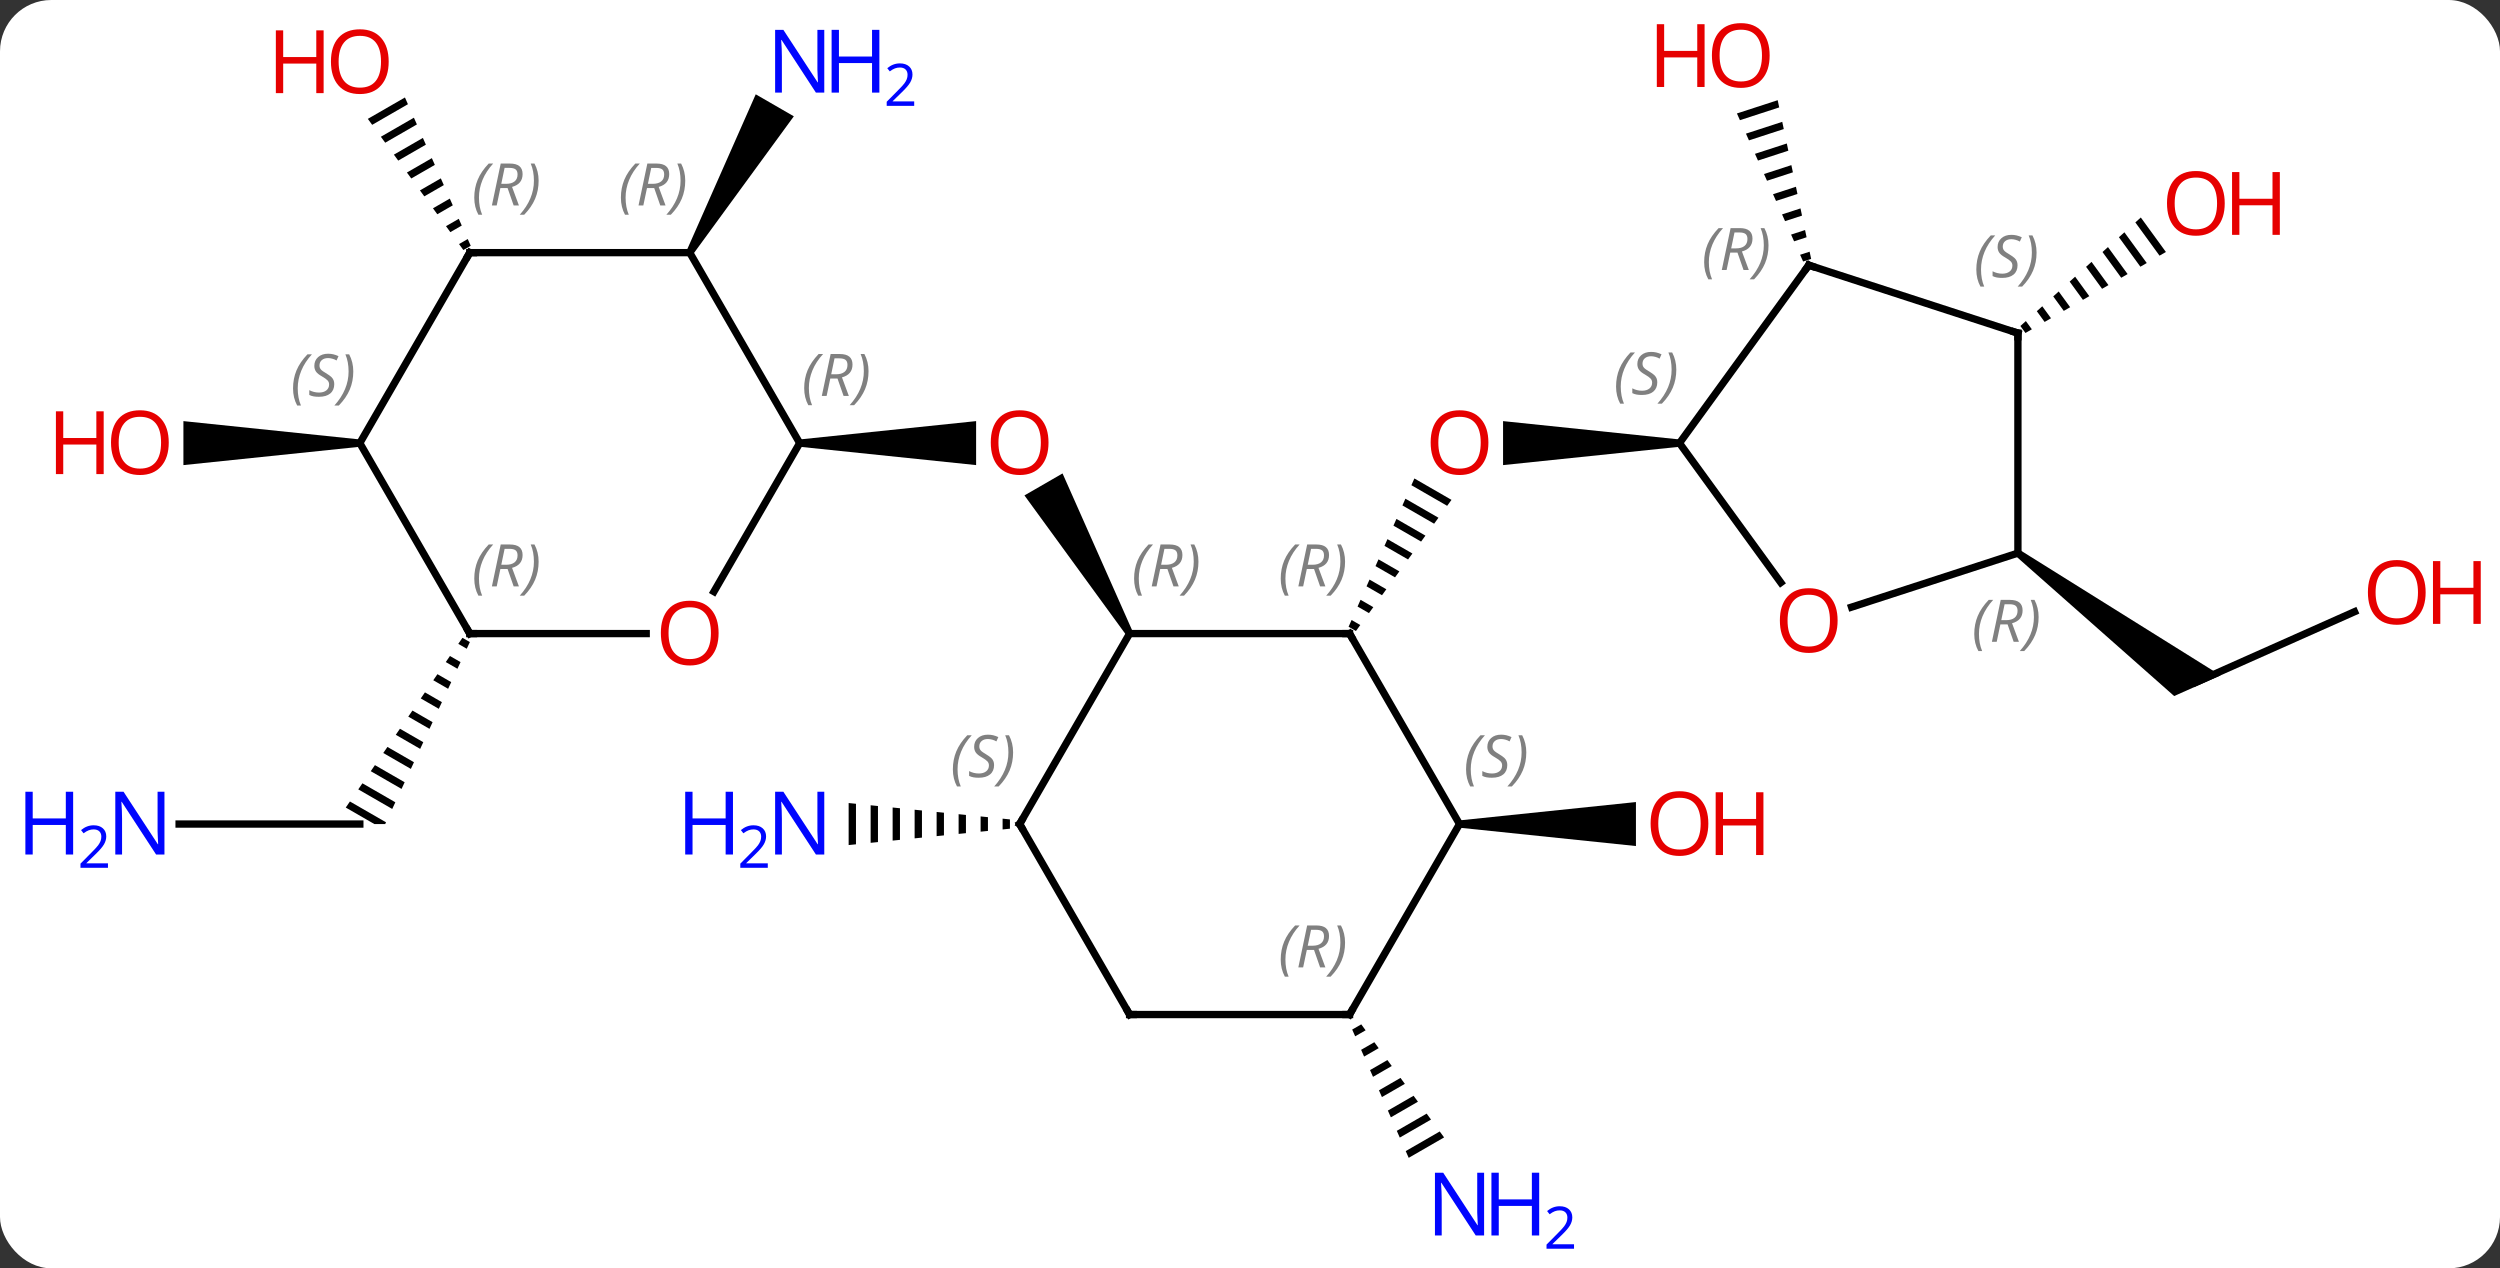 <svg width="341" viewBox="0 0 341 173" style="fill-opacity:1; color-rendering:auto; color-interpolation:auto; text-rendering:auto; stroke:black; stroke-linecap:square; stroke-miterlimit:10; shape-rendering:auto; stroke-opacity:1; fill:black; stroke-dasharray:none; font-weight:normal; stroke-width:1; font-family:'Open Sans'; font-style:normal; stroke-linejoin:miter; font-size:12; stroke-dashoffset:0; image-rendering:auto;" height="173" class="cas-substance-image" xmlns:xlink="http://www.w3.org/1999/xlink" xmlns="http://www.w3.org/2000/svg"><rect x="0" y="0" width="341" height="173" fill="#333333" stroke="none"/><svg class="cas-substance-single-component"><rect y="0" x="0" width="341" stroke="none" ry="7" rx="7" height="173" fill="white" class="cas-substance-group"/><svg y="0" x="0" width="341" viewBox="0 0 341 173" style="fill:black;" height="173" class="cas-substance-single-component-image"><svg><g><g transform="translate(173,86)" style="text-rendering:geometricPrecision; color-rendering:optimizeQuality; color-interpolation:linearRGB; stroke-linecap:butt; image-rendering:optimizeQuality;"><path style="stroke:none;" d="M19.921 -20.738 L19.513 -19.818 L19.513 -19.818 L24.391 -17.005 L24.391 -17.005 L24.984 -17.818 L19.921 -20.738 ZM18.697 -17.979 L18.289 -17.06 L18.289 -17.06 L22.614 -14.566 L22.614 -14.566 L23.206 -15.379 L23.206 -15.379 L18.697 -17.979 ZM17.474 -15.221 L17.066 -14.301 L20.837 -12.127 L20.837 -12.127 L21.429 -12.94 L21.429 -12.94 L17.474 -15.221 ZM16.25 -12.462 L15.842 -11.543 L19.059 -9.688 L19.652 -10.501 L16.25 -12.462 ZM15.026 -9.704 L14.618 -8.784 L14.618 -8.784 L17.282 -7.248 L17.282 -7.248 L17.874 -8.062 L17.874 -8.062 L15.026 -9.704 ZM13.803 -6.946 L13.395 -6.026 L15.505 -4.809 L16.097 -5.622 L13.803 -6.946 ZM12.579 -4.187 L12.171 -3.268 L12.171 -3.268 L13.727 -2.37 L13.727 -2.37 L14.32 -3.183 L12.579 -4.187 ZM11.355 -1.429 L10.947 -0.509 L10.947 -0.509 L11.95 0.069 L11.95 0.069 L12.542 -0.744 L11.355 -1.429 Z"/><path style="stroke:none;" d="M56.079 -26.06 L56.079 -25.06 L32.017 -22.56 L32.017 -28.56 Z"/><path style="stroke:none;" d="M-18.488 0.17 L-19.354 0.67 L-33.265 -18.424 L-28.069 -21.424 Z"/><path style="stroke:none;" d="M-63.921 -25.06 L-63.921 -26.06 L-39.858 -28.56 L-39.858 -22.56 Z"/><path style="stroke:none;" d="M26.079 26.9 L26.079 25.9 L50.142 23.4 L50.142 29.4 Z"/><path style="stroke:none;" d="M-36.245 25.664 L-36.245 27.136 L-35.245 27.034 L-35.245 27.034 L-35.245 25.766 L-35.245 25.766 L-36.245 25.664 ZM-39.245 25.36 L-39.245 27.44 L-39.245 27.44 L-38.245 27.339 L-38.245 27.339 L-38.245 25.461 L-38.245 25.461 L-39.245 25.36 ZM-42.245 25.056 L-42.245 27.744 L-42.245 27.744 L-41.245 27.643 L-41.245 27.643 L-41.245 25.157 L-42.245 25.056 ZM-45.245 24.751 L-45.245 28.049 L-45.245 28.049 L-44.245 27.947 L-44.245 27.947 L-44.245 24.853 L-44.245 24.853 L-45.245 24.751 ZM-48.245 24.447 L-48.245 28.353 L-47.245 28.251 L-47.245 28.251 L-47.245 24.549 L-47.245 24.549 L-48.245 24.447 ZM-51.245 24.143 L-51.245 28.657 L-51.245 28.657 L-50.245 28.556 L-50.245 24.244 L-51.245 24.143 ZM-54.245 23.839 L-54.245 28.961 L-54.245 28.961 L-53.245 28.86 L-53.245 28.86 L-53.245 23.94 L-53.245 23.94 L-54.245 23.839 ZM-57.245 23.534 L-57.245 29.266 L-56.245 29.164 L-56.245 29.164 L-56.245 23.636 L-56.245 23.636 L-57.245 23.534 Z"/><path style="stroke:none;" d="M12.675 53.721 L11.439 54.434 L11.439 54.434 L11.845 55.354 L13.27 54.532 L13.27 54.532 L12.675 53.721 ZM14.459 56.156 L12.656 57.196 L12.656 57.196 L13.062 58.117 L13.062 58.117 L15.054 56.968 L15.054 56.968 L14.459 56.156 ZM16.244 58.591 L13.873 59.958 L13.873 59.958 L14.278 60.879 L14.278 60.879 L16.838 59.403 L16.838 59.403 L16.244 58.591 ZM18.028 61.026 L15.09 62.721 L15.09 62.721 L15.495 63.642 L15.495 63.642 L18.622 61.838 L18.028 61.026 ZM19.812 63.462 L16.306 65.483 L16.306 65.483 L16.712 66.404 L16.712 66.404 L20.407 64.273 L20.407 64.273 L19.812 63.462 ZM21.596 65.897 L17.523 68.246 L17.523 68.246 L17.929 69.166 L17.929 69.166 L22.191 66.709 L22.191 66.709 L21.596 65.897 ZM23.38 68.332 L18.74 71.008 L19.146 71.929 L19.146 71.929 L23.975 69.144 L23.38 68.332 Z"/><path style="stroke:none;" d="M69.476 -72.333 L63.916 -70.525 L63.916 -70.525 L64.326 -69.607 L64.326 -69.607 L69.684 -71.349 L69.684 -71.349 L69.476 -72.333 ZM70.099 -69.382 L65.147 -67.771 L65.147 -67.771 L65.557 -66.853 L65.557 -66.853 L70.306 -68.397 L70.306 -68.397 L70.099 -69.382 ZM70.721 -66.43 L66.378 -65.017 L66.378 -65.017 L66.789 -64.099 L70.928 -65.446 L70.721 -66.43 ZM71.343 -63.478 L67.609 -62.263 L68.02 -61.345 L68.02 -61.345 L71.551 -62.494 L71.343 -63.478 ZM71.966 -60.526 L68.841 -59.509 L68.841 -59.509 L69.251 -58.591 L72.173 -59.542 L72.173 -59.542 L71.966 -60.526 ZM72.588 -57.574 L70.072 -56.755 L70.482 -55.837 L70.482 -55.837 L72.796 -56.59 L72.796 -56.59 L72.588 -57.574 ZM73.211 -54.622 L71.303 -54.002 L71.303 -54.002 L71.714 -53.084 L73.418 -53.638 L73.418 -53.638 L73.211 -54.622 ZM73.833 -51.67 L72.534 -51.248 L72.534 -51.248 L72.945 -50.33 L72.945 -50.33 L74.041 -50.686 L74.041 -50.686 L73.833 -51.67 Z"/><path style="stroke:none;" d="M-78.488 -51.29 L-79.354 -51.79 L-69.918 -73.135 L-64.722 -70.135 Z"/><line y2="-2.563" y1="7.074" x2="148.156" x1="126.516" style="fill:none;"/><path style="stroke:none;" d="M101.949 -10.155 L102.537 -10.964 L129.884 6.122 L123.555 8.94 Z"/><path style="stroke:none;" d="M119.007 -56.334 L118.26 -55.662 L121.559 -51.127 L121.559 -51.127 L122.43 -51.629 L119.007 -56.334 ZM116.767 -54.316 L116.02 -53.644 L118.947 -49.62 L119.818 -50.122 L119.818 -50.122 L116.767 -54.316 ZM114.527 -52.298 L113.78 -51.625 L113.78 -51.625 L116.335 -48.114 L117.206 -48.616 L117.206 -48.616 L114.527 -52.298 ZM112.287 -50.28 L111.54 -49.607 L113.723 -46.607 L114.593 -47.109 L114.593 -47.109 L112.287 -50.28 ZM110.047 -48.261 L109.3 -47.589 L111.111 -45.1 L111.111 -45.1 L111.981 -45.603 L111.981 -45.603 L110.047 -48.261 ZM107.807 -46.243 L107.061 -45.57 L108.499 -43.594 L108.499 -43.594 L109.369 -44.096 L107.807 -46.243 ZM105.567 -44.225 L104.821 -43.552 L105.886 -42.087 L106.757 -42.59 L106.757 -42.59 L105.567 -44.225 ZM103.328 -42.207 L102.581 -41.534 L103.274 -40.581 L103.274 -40.581 L104.145 -41.083 L103.328 -42.207 Z"/><line y2="26.4" y1="26.4" x2="-148.569" x1="-123.921" style="fill:none;"/><path style="stroke:none;" d="M-109.922 0.997 L-110.491 1.824 L-109.335 2.49 L-108.911 1.58 L-109.922 0.997 ZM-111.628 3.478 L-112.196 4.304 L-110.605 5.222 L-110.182 4.311 L-111.628 3.478 ZM-113.333 5.958 L-113.901 6.785 L-111.876 7.953 L-111.452 7.043 L-113.333 5.958 ZM-115.038 8.439 L-115.607 9.266 L-113.147 10.685 L-112.723 9.774 L-115.038 8.439 ZM-116.744 10.92 L-117.312 11.747 L-114.417 13.416 L-113.994 12.506 L-116.744 10.92 ZM-118.449 13.4 L-119.017 14.227 L-115.688 16.148 L-115.264 15.237 L-118.449 13.4 ZM-120.154 15.881 L-120.723 16.708 L-116.958 18.879 L-116.535 17.968 L-120.154 15.881 ZM-121.86 18.362 L-122.428 19.189 L-118.229 21.61 L-117.805 20.7 L-117.805 20.7 L-121.86 18.362 ZM-123.565 20.843 L-124.133 21.67 L-119.499 24.342 L-119.499 24.342 L-119.076 23.431 L-123.565 20.843 ZM-125.27 23.323 L-125.839 24.15 L-125.839 24.15 L-121.938 26.4 L-120.457 26.4 L-120.457 26.4 L-120.347 26.163 L-120.347 26.163 L-125.27 23.323 Z"/><path style="stroke:none;" d="M-117.766 -72.705 L-122.828 -69.786 L-122.828 -69.786 L-122.235 -68.973 L-117.359 -71.785 L-117.359 -71.785 L-117.766 -72.705 ZM-116.543 -69.946 L-121.051 -67.347 L-121.051 -67.347 L-120.458 -66.534 L-120.458 -66.534 L-116.135 -69.027 L-116.135 -69.027 L-116.543 -69.946 ZM-115.319 -67.188 L-119.274 -64.907 L-119.274 -64.907 L-118.681 -64.094 L-118.681 -64.094 L-114.911 -66.269 L-114.911 -66.269 L-115.319 -67.188 ZM-114.095 -64.43 L-117.497 -62.468 L-117.497 -62.468 L-116.904 -61.655 L-116.904 -61.655 L-113.688 -63.51 L-113.688 -63.51 L-114.095 -64.43 ZM-112.872 -61.671 L-115.72 -60.029 L-115.72 -60.029 L-115.127 -59.216 L-115.127 -59.216 L-112.464 -60.752 L-112.464 -60.752 L-112.872 -61.671 ZM-111.648 -58.913 L-113.943 -57.589 L-113.943 -57.589 L-113.351 -56.776 L-111.24 -57.993 L-111.24 -57.993 L-111.648 -58.913 ZM-110.424 -56.154 L-112.166 -55.15 L-112.166 -55.15 L-111.574 -54.337 L-111.574 -54.337 L-110.016 -55.235 L-110.424 -56.154 ZM-109.201 -53.396 L-110.389 -52.711 L-109.797 -51.898 L-109.797 -51.898 L-108.793 -52.477 L-109.201 -53.396 Z"/><path style="stroke:none;" d="M-123.921 -26.06 L-123.921 -25.06 L-147.983 -22.56 L-147.983 -28.56 Z"/><line y2="0.42" y1="0.42" x2="-18.921" x1="11.079" style="fill:none;"/><line y2="26.4" y1="0.42" x2="26.079" x1="11.079" style="fill:none;"/><line y2="26.4" y1="0.42" x2="-33.921" x1="-18.921" style="fill:none;"/><line y2="52.383" y1="26.4" x2="11.079" x1="26.079" style="fill:none;"/><line y2="52.383" y1="26.4" x2="-18.921" x1="-33.921" style="fill:none;"/><line y2="52.383" y1="52.383" x2="-18.921" x1="11.079" style="fill:none;"/><line y2="-6.537" y1="-25.56" x2="69.901" x1="56.079" style="fill:none;"/><line y2="-49.83" y1="-25.56" x2="73.713" x1="56.079" style="fill:none;"/><line y2="-10.56" y1="-3.187" x2="102.243" x1="79.553" style="fill:none;"/><line y2="-40.56" y1="-49.83" x2="102.243" x1="73.713" style="fill:none;"/><line y2="-40.56" y1="-10.56" x2="102.243" x1="102.243" style="fill:none;"/><line y2="-5.302" y1="-25.56" x2="-75.618" x1="-63.921" style="fill:none;"/><line y2="-51.54" y1="-25.56" x2="-78.921" x1="-63.921" style="fill:none;"/><line y2="0.42" y1="0.42" x2="-108.921" x1="-84.859" style="fill:none;"/><line y2="-51.54" y1="-51.54" x2="-108.921" x1="-78.921" style="fill:none;"/><line y2="-25.56" y1="0.42" x2="-123.921" x1="-108.921" style="fill:none;"/><line y2="-25.56" y1="-51.54" x2="-123.921" x1="-108.921" style="fill:none;"/></g><g transform="translate(173,86)" style="fill:rgb(230,0,0); text-rendering:geometricPrecision; color-rendering:optimizeQuality; image-rendering:optimizeQuality; font-family:'Open Sans'; stroke:rgb(230,0,0); color-interpolation:linearRGB;"><path style="stroke:none;" d="M30.017 -25.63 Q30.017 -23.568 28.977 -22.388 Q27.938 -21.208 26.095 -21.208 Q24.204 -21.208 23.173 -22.372 Q22.142 -23.537 22.142 -25.646 Q22.142 -27.74 23.173 -28.888 Q24.204 -30.037 26.095 -30.037 Q27.954 -30.037 28.985 -28.865 Q30.017 -27.693 30.017 -25.63 ZM23.188 -25.63 Q23.188 -23.896 23.931 -22.99 Q24.673 -22.083 26.095 -22.083 Q27.517 -22.083 28.243 -22.982 Q28.97 -23.88 28.97 -25.63 Q28.97 -27.365 28.243 -28.255 Q27.517 -29.146 26.095 -29.146 Q24.673 -29.146 23.931 -28.247 Q23.188 -27.349 23.188 -25.63 Z"/><path style="stroke:none;" d="M-29.983 -25.63 Q-29.983 -23.568 -31.023 -22.388 Q-32.062 -21.208 -33.905 -21.208 Q-35.796 -21.208 -36.827 -22.372 Q-37.858 -23.537 -37.858 -25.646 Q-37.858 -27.74 -36.827 -28.888 Q-35.796 -30.037 -33.905 -30.037 Q-32.046 -30.037 -31.015 -28.865 Q-29.983 -27.693 -29.983 -25.63 ZM-36.812 -25.63 Q-36.812 -23.896 -36.069 -22.99 Q-35.327 -22.083 -33.905 -22.083 Q-32.483 -22.083 -31.757 -22.982 Q-31.03 -23.88 -31.03 -25.63 Q-31.03 -27.365 -31.757 -28.255 Q-32.483 -29.146 -33.905 -29.146 Q-35.327 -29.146 -36.069 -28.247 Q-36.812 -27.349 -36.812 -25.63 Z"/><path style="stroke:none;" d="M60.017 26.33 Q60.017 28.392 58.977 29.572 Q57.938 30.752 56.095 30.752 Q54.204 30.752 53.173 29.587 Q52.142 28.423 52.142 26.314 Q52.142 24.22 53.173 23.072 Q54.204 21.923 56.095 21.923 Q57.954 21.923 58.985 23.095 Q60.017 24.267 60.017 26.33 ZM53.188 26.33 Q53.188 28.064 53.931 28.97 Q54.673 29.877 56.095 29.877 Q57.517 29.877 58.243 28.978 Q58.97 28.08 58.97 26.33 Q58.97 24.595 58.243 23.705 Q57.517 22.814 56.095 22.814 Q54.673 22.814 53.931 23.712 Q53.188 24.611 53.188 26.33 Z"/><path style="stroke:none;" d="M67.532 30.627 L66.532 30.627 L66.532 26.595 L62.017 26.595 L62.017 30.627 L61.017 30.627 L61.017 22.064 L62.017 22.064 L62.017 25.705 L66.532 25.705 L66.532 22.064 L67.532 22.064 L67.532 30.627 Z"/><path style="fill:rgb(0,5,255); stroke:none;" d="M-60.569 30.556 L-61.71 30.556 L-66.398 23.369 L-66.444 23.369 Q-66.351 24.634 -66.351 25.681 L-66.351 30.556 L-67.273 30.556 L-67.273 21.994 L-66.148 21.994 L-61.476 29.15 L-61.429 29.15 Q-61.429 28.994 -61.476 28.134 Q-61.523 27.275 -61.507 26.9 L-61.507 21.994 L-60.569 21.994 L-60.569 30.556 Z"/><path style="fill:rgb(0,5,255); stroke:none;" d="M-73.023 30.556 L-74.023 30.556 L-74.023 26.525 L-78.538 26.525 L-78.538 30.556 L-79.538 30.556 L-79.538 21.994 L-78.538 21.994 L-78.538 25.634 L-74.023 25.634 L-74.023 21.994 L-73.023 21.994 L-73.023 30.556 Z"/><path style="fill:rgb(0,5,255); stroke:none;" d="M-68.273 32.366 L-72.023 32.366 L-72.023 31.803 L-70.523 30.288 Q-69.835 29.6 -69.616 29.303 Q-69.398 29.006 -69.288 28.725 Q-69.179 28.444 -69.179 28.116 Q-69.179 27.663 -69.452 27.397 Q-69.726 27.131 -70.226 27.131 Q-70.569 27.131 -70.89 27.248 Q-71.21 27.366 -71.601 27.663 L-71.944 27.225 Q-71.163 26.569 -70.226 26.569 Q-69.429 26.569 -68.968 26.983 Q-68.507 27.397 -68.507 28.084 Q-68.507 28.631 -68.812 29.163 Q-69.116 29.694 -69.96 30.506 L-71.21 31.725 L-71.21 31.756 L-68.273 31.756 L-68.273 32.366 Z"/><path style="fill:rgb(0,5,255); stroke:none;" d="M29.431 82.519 L28.29 82.519 L23.602 75.332 L23.556 75.332 Q23.649 76.597 23.649 77.644 L23.649 82.519 L22.727 82.519 L22.727 73.957 L23.852 73.957 L28.524 81.113 L28.571 81.113 Q28.571 80.957 28.524 80.097 Q28.477 79.238 28.493 78.863 L28.493 73.957 L29.431 73.957 L29.431 82.519 Z"/><path style="fill:rgb(0,5,255); stroke:none;" d="M36.946 82.519 L35.946 82.519 L35.946 78.488 L31.431 78.488 L31.431 82.519 L30.431 82.519 L30.431 73.957 L31.431 73.957 L31.431 77.597 L35.946 77.597 L35.946 73.957 L36.946 73.957 L36.946 82.519 Z"/><path style="fill:rgb(0,5,255); stroke:none;" d="M41.696 84.329 L37.946 84.329 L37.946 83.766 L39.446 82.251 Q40.134 81.563 40.352 81.266 Q40.571 80.969 40.681 80.688 Q40.79 80.407 40.79 80.079 Q40.79 79.626 40.517 79.36 Q40.243 79.094 39.743 79.094 Q39.399 79.094 39.079 79.211 Q38.759 79.329 38.368 79.626 L38.024 79.188 Q38.806 78.532 39.743 78.532 Q40.54 78.532 41.001 78.946 Q41.462 79.36 41.462 80.047 Q41.462 80.594 41.157 81.126 Q40.852 81.657 40.009 82.469 L38.759 83.688 L38.759 83.719 L41.696 83.719 L41.696 84.329 Z"/><path style="stroke:none;" d="M68.38 -78.433 Q68.38 -76.371 67.341 -75.191 Q66.302 -74.011 64.459 -74.011 Q62.568 -74.011 61.537 -75.175 Q60.505 -76.34 60.505 -78.449 Q60.505 -80.543 61.537 -81.691 Q62.568 -82.84 64.459 -82.84 Q66.318 -82.84 67.349 -81.668 Q68.38 -80.496 68.38 -78.433 ZM61.552 -78.433 Q61.552 -76.699 62.295 -75.793 Q63.037 -74.886 64.459 -74.886 Q65.88 -74.886 66.607 -75.785 Q67.334 -76.683 67.334 -78.433 Q67.334 -80.168 66.607 -81.058 Q65.88 -81.949 64.459 -81.949 Q63.037 -81.949 62.295 -81.05 Q61.552 -80.152 61.552 -78.433 Z"/><path style="stroke:none;" d="M59.505 -74.136 L58.505 -74.136 L58.505 -78.168 L53.99 -78.168 L53.99 -74.136 L52.99 -74.136 L52.99 -82.699 L53.99 -82.699 L53.99 -79.058 L58.505 -79.058 L58.505 -82.699 L59.505 -82.699 L59.505 -74.136 Z"/><path style="fill:rgb(0,5,255); stroke:none;" d="M-60.569 -73.367 L-61.71 -73.367 L-66.398 -80.554 L-66.444 -80.554 Q-66.351 -79.289 -66.351 -78.242 L-66.351 -73.367 L-67.273 -73.367 L-67.273 -81.929 L-66.148 -81.929 L-61.476 -74.773 L-61.429 -74.773 Q-61.429 -74.929 -61.476 -75.789 Q-61.523 -76.648 -61.507 -77.023 L-61.507 -81.929 L-60.569 -81.929 L-60.569 -73.367 Z"/><path style="fill:rgb(0,5,255); stroke:none;" d="M-53.054 -73.367 L-54.054 -73.367 L-54.054 -77.398 L-58.569 -77.398 L-58.569 -73.367 L-59.569 -73.367 L-59.569 -81.929 L-58.569 -81.929 L-58.569 -78.289 L-54.054 -78.289 L-54.054 -81.929 L-53.054 -81.929 L-53.054 -73.367 Z"/><path style="fill:rgb(0,5,255); stroke:none;" d="M-48.304 -71.557 L-52.054 -71.557 L-52.054 -72.12 L-50.554 -73.635 Q-49.866 -74.323 -49.648 -74.62 Q-49.429 -74.917 -49.319 -75.198 Q-49.21 -75.479 -49.21 -75.807 Q-49.21 -76.26 -49.483 -76.526 Q-49.757 -76.792 -50.257 -76.792 Q-50.601 -76.792 -50.921 -76.675 Q-51.241 -76.557 -51.632 -76.26 L-51.976 -76.698 Q-51.194 -77.354 -50.257 -77.354 Q-49.46 -77.354 -48.999 -76.94 Q-48.538 -76.526 -48.538 -75.839 Q-48.538 -75.292 -48.843 -74.76 Q-49.148 -74.229 -49.991 -73.417 L-51.241 -72.198 L-51.241 -72.167 L-48.304 -72.167 L-48.304 -71.557 Z"/><path style="stroke:none;" d="M157.858 -5.2 Q157.858 -3.138 156.819 -1.958 Q155.78 -0.778 153.937 -0.778 Q152.046 -0.778 151.015 -1.942 Q149.983 -3.107 149.983 -5.216 Q149.983 -7.31 151.015 -8.458 Q152.046 -9.607 153.937 -9.607 Q155.796 -9.607 156.827 -8.435 Q157.858 -7.263 157.858 -5.2 ZM151.03 -5.2 Q151.03 -3.466 151.773 -2.56 Q152.515 -1.653 153.937 -1.653 Q155.358 -1.653 156.085 -2.552 Q156.812 -3.45 156.812 -5.2 Q156.812 -6.935 156.085 -7.825 Q155.358 -8.716 153.937 -8.716 Q152.515 -8.716 151.773 -7.817 Q151.03 -6.919 151.03 -5.2 Z"/><path style="stroke:none;" d="M165.374 -0.903 L164.374 -0.903 L164.374 -4.935 L159.858 -4.935 L159.858 -0.903 L158.858 -0.903 L158.858 -9.466 L159.858 -9.466 L159.858 -5.825 L164.374 -5.825 L164.374 -9.466 L165.374 -9.466 L165.374 -0.903 Z"/><path style="stroke:none;" d="M130.453 -58.264 Q130.453 -56.202 129.414 -55.022 Q128.375 -53.842 126.532 -53.842 Q124.641 -53.842 123.61 -55.007 Q122.579 -56.171 122.579 -58.28 Q122.579 -60.374 123.61 -61.522 Q124.641 -62.671 126.532 -62.671 Q128.391 -62.671 129.422 -61.499 Q130.453 -60.327 130.453 -58.264 ZM123.625 -58.264 Q123.625 -56.53 124.368 -55.624 Q125.11 -54.717 126.532 -54.717 Q127.954 -54.717 128.68 -55.616 Q129.407 -56.514 129.407 -58.264 Q129.407 -59.999 128.68 -60.889 Q127.954 -61.78 126.532 -61.78 Q125.11 -61.78 124.368 -60.882 Q123.625 -59.983 123.625 -58.264 Z"/><path style="stroke:none;" d="M137.969 -53.967 L136.969 -53.967 L136.969 -57.999 L132.453 -57.999 L132.453 -53.967 L131.453 -53.967 L131.453 -62.53 L132.453 -62.53 L132.453 -58.889 L136.969 -58.889 L136.969 -62.53 L137.969 -62.53 L137.969 -53.967 Z"/><path style="fill:rgb(0,5,255); stroke:none;" d="M-150.569 30.556 L-151.71 30.556 L-156.398 23.369 L-156.444 23.369 Q-156.351 24.634 -156.351 25.681 L-156.351 30.556 L-157.273 30.556 L-157.273 21.994 L-156.148 21.994 L-151.476 29.15 L-151.429 29.15 Q-151.429 28.994 -151.476 28.134 Q-151.523 27.275 -151.507 26.9 L-151.507 21.994 L-150.569 21.994 L-150.569 30.556 Z"/><path style="fill:rgb(0,5,255); stroke:none;" d="M-163.023 30.556 L-164.023 30.556 L-164.023 26.525 L-168.538 26.525 L-168.538 30.556 L-169.538 30.556 L-169.538 21.994 L-168.538 21.994 L-168.538 25.634 L-164.023 25.634 L-164.023 21.994 L-163.023 21.994 L-163.023 30.556 Z"/><path style="fill:rgb(0,5,255); stroke:none;" d="M-158.273 32.366 L-162.023 32.366 L-162.023 31.803 L-160.523 30.288 Q-159.835 29.6 -159.616 29.303 Q-159.398 29.006 -159.288 28.725 Q-159.179 28.444 -159.179 28.116 Q-159.179 27.663 -159.452 27.397 Q-159.726 27.131 -160.226 27.131 Q-160.569 27.131 -160.89 27.248 Q-161.21 27.366 -161.601 27.663 L-161.944 27.225 Q-161.163 26.569 -160.226 26.569 Q-159.429 26.569 -158.968 26.983 Q-158.507 27.397 -158.507 28.084 Q-158.507 28.631 -158.812 29.163 Q-159.116 29.694 -159.96 30.506 L-161.21 31.725 L-161.21 31.756 L-158.273 31.756 L-158.273 32.366 Z"/><path style="stroke:none;" d="M-119.984 -77.593 Q-119.984 -75.531 -121.023 -74.351 Q-122.062 -73.171 -123.905 -73.171 Q-125.796 -73.171 -126.827 -74.335 Q-127.859 -75.5 -127.859 -77.609 Q-127.859 -79.703 -126.827 -80.851 Q-125.796 -82 -123.905 -82 Q-122.046 -82 -121.015 -80.828 Q-119.984 -79.656 -119.984 -77.593 ZM-126.812 -77.593 Q-126.812 -75.859 -126.069 -74.953 Q-125.327 -74.046 -123.905 -74.046 Q-122.484 -74.046 -121.757 -74.945 Q-121.03 -75.843 -121.03 -77.593 Q-121.03 -79.328 -121.757 -80.218 Q-122.484 -81.109 -123.905 -81.109 Q-125.327 -81.109 -126.069 -80.21 Q-126.812 -79.312 -126.812 -77.593 Z"/><path style="stroke:none;" d="M-128.858 -73.296 L-129.858 -73.296 L-129.858 -77.328 L-134.374 -77.328 L-134.374 -73.296 L-135.374 -73.296 L-135.374 -81.859 L-134.374 -81.859 L-134.374 -78.218 L-129.858 -78.218 L-129.858 -81.859 L-128.858 -81.859 L-128.858 -73.296 Z"/><path style="stroke:none;" d="M-149.983 -25.63 Q-149.983 -23.568 -151.023 -22.388 Q-152.062 -21.208 -153.905 -21.208 Q-155.796 -21.208 -156.827 -22.372 Q-157.858 -23.537 -157.858 -25.646 Q-157.858 -27.74 -156.827 -28.888 Q-155.796 -30.037 -153.905 -30.037 Q-152.046 -30.037 -151.015 -28.865 Q-149.983 -27.693 -149.983 -25.63 ZM-156.812 -25.63 Q-156.812 -23.896 -156.069 -22.99 Q-155.327 -22.083 -153.905 -22.083 Q-152.483 -22.083 -151.757 -22.982 Q-151.03 -23.88 -151.03 -25.63 Q-151.03 -27.365 -151.757 -28.255 Q-152.483 -29.146 -153.905 -29.146 Q-155.327 -29.146 -156.069 -28.247 Q-156.812 -27.349 -156.812 -25.63 Z"/><path style="stroke:none;" d="M-158.858 -21.333 L-159.858 -21.333 L-159.858 -25.365 L-164.374 -25.365 L-164.374 -21.333 L-165.374 -21.333 L-165.374 -29.896 L-164.374 -29.896 L-164.374 -26.255 L-159.858 -26.255 L-159.858 -29.896 L-158.858 -29.896 L-158.858 -21.333 Z"/></g><g transform="translate(173,86)" style="stroke-linecap:butt; text-rendering:geometricPrecision; color-rendering:optimizeQuality; image-rendering:optimizeQuality; font-family:'Open Sans'; color-interpolation:linearRGB; stroke-miterlimit:5;"><path style="fill:none;" d="M10.579 0.42 L11.079 0.42 L11.329 0.853"/></g><g transform="translate(173,86)" style="stroke-linecap:butt; font-size:8.4px; fill:gray; text-rendering:geometricPrecision; image-rendering:optimizeQuality; color-rendering:optimizeQuality; font-family:'Open Sans'; font-style:italic; stroke:gray; color-interpolation:linearRGB; stroke-miterlimit:5;"><path style="stroke:none;" d="M1.691 -7.076 Q1.691 -8.404 2.159 -9.529 Q2.628 -10.654 3.659 -11.733 L4.269 -11.733 Q3.3 -10.67 2.816 -9.498 Q2.331 -8.326 2.331 -7.092 Q2.331 -5.764 2.769 -4.748 L2.253 -4.748 Q1.691 -5.779 1.691 -7.076 ZM5.251 -8.389 L4.751 -6.014 L4.094 -6.014 L5.298 -11.733 L6.548 -11.733 Q8.282 -11.733 8.282 -10.295 Q8.282 -8.936 6.844 -8.545 L7.782 -6.014 L7.063 -6.014 L6.235 -8.389 L5.251 -8.389 ZM5.829 -11.139 Q5.438 -9.217 5.376 -8.967 L6.032 -8.967 Q6.782 -8.967 7.188 -9.295 Q7.594 -9.623 7.594 -10.248 Q7.594 -10.717 7.337 -10.928 Q7.079 -11.139 6.485 -11.139 L5.829 -11.139 ZM10.468 -9.389 Q10.468 -8.061 9.991 -6.928 Q9.515 -5.795 8.499 -4.748 L7.89 -4.748 Q9.827 -6.904 9.827 -9.389 Q9.827 -10.717 9.39 -11.733 L9.905 -11.733 Q10.468 -10.67 10.468 -9.389 Z"/><path style="stroke:none;" d="M-18.309 -7.076 Q-18.309 -8.404 -17.841 -9.529 Q-17.372 -10.654 -16.341 -11.732 L-15.731 -11.732 Q-16.7 -10.67 -17.184 -9.498 Q-17.669 -8.326 -17.669 -7.092 Q-17.669 -5.764 -17.231 -4.748 L-17.747 -4.748 Q-18.309 -5.779 -18.309 -7.076 ZM-14.749 -8.389 L-15.249 -6.014 L-15.906 -6.014 L-14.703 -11.732 L-13.453 -11.732 Q-11.718 -11.732 -11.718 -10.295 Q-11.718 -8.935 -13.156 -8.545 L-12.218 -6.014 L-12.937 -6.014 L-13.765 -8.389 L-14.749 -8.389 ZM-14.171 -11.139 Q-14.562 -9.217 -14.624 -8.967 L-13.968 -8.967 Q-13.218 -8.967 -12.812 -9.295 Q-12.406 -9.623 -12.406 -10.248 Q-12.406 -10.717 -12.664 -10.928 Q-12.921 -11.139 -13.515 -11.139 L-14.171 -11.139 ZM-9.532 -9.389 Q-9.532 -8.06 -10.009 -6.928 Q-10.485 -5.795 -11.501 -4.748 L-12.11 -4.748 Q-10.173 -6.904 -10.173 -9.389 Q-10.173 -10.717 -10.61 -11.732 L-10.095 -11.732 Q-9.532 -10.67 -9.532 -9.389 Z"/><path style="stroke:none;" d="M26.97 18.943 Q26.97 17.615 27.439 16.49 Q27.908 15.365 28.939 14.287 L29.549 14.287 Q28.58 15.349 28.095 16.521 Q27.611 17.693 27.611 18.927 Q27.611 20.255 28.049 21.271 L27.533 21.271 Q26.97 20.24 26.97 18.943 ZM32.593 18.349 Q32.593 19.177 32.046 19.63 Q31.499 20.083 30.499 20.083 Q30.093 20.083 29.78 20.029 Q29.468 19.974 29.187 19.833 L29.187 19.177 Q29.812 19.505 30.515 19.505 Q31.14 19.505 31.515 19.208 Q31.89 18.912 31.89 18.396 Q31.89 18.083 31.687 17.857 Q31.484 17.63 30.921 17.302 Q30.327 16.974 30.101 16.646 Q29.874 16.318 29.874 15.865 Q29.874 15.13 30.39 14.669 Q30.905 14.208 31.749 14.208 Q32.124 14.208 32.46 14.287 Q32.796 14.365 33.171 14.537 L32.905 15.13 Q32.655 14.974 32.335 14.888 Q32.015 14.802 31.749 14.802 Q31.218 14.802 30.898 15.076 Q30.577 15.349 30.577 15.818 Q30.577 16.021 30.648 16.169 Q30.718 16.318 30.859 16.451 Q30.999 16.583 31.421 16.833 Q31.984 17.177 32.187 17.372 Q32.39 17.568 32.491 17.802 Q32.593 18.037 32.593 18.349 ZM35.187 16.63 Q35.187 17.958 34.711 19.091 Q34.234 20.224 33.219 21.271 L32.609 21.271 Q34.547 19.115 34.547 16.63 Q34.547 15.302 34.109 14.287 L34.625 14.287 Q35.187 15.349 35.187 16.63 Z"/><path style="fill:none; stroke:black;" d="M-33.671 25.967 L-33.921 26.4 L-33.671 26.833"/><path style="stroke:none;" d="M-43.029 18.943 Q-43.029 17.615 -42.561 16.49 Q-42.092 15.365 -41.061 14.287 L-40.451 14.287 Q-41.42 15.349 -41.904 16.521 Q-42.389 17.693 -42.389 18.927 Q-42.389 20.255 -41.951 21.271 L-42.467 21.271 Q-43.029 20.24 -43.029 18.943 ZM-37.407 18.349 Q-37.407 19.177 -37.954 19.63 Q-38.501 20.084 -39.501 20.084 Q-39.907 20.084 -40.219 20.029 Q-40.532 19.974 -40.813 19.834 L-40.813 19.177 Q-40.188 19.505 -39.485 19.505 Q-38.86 19.505 -38.485 19.209 Q-38.11 18.912 -38.11 18.396 Q-38.11 18.084 -38.313 17.857 Q-38.516 17.63 -39.079 17.302 Q-39.673 16.974 -39.899 16.646 Q-40.126 16.318 -40.126 15.865 Q-40.126 15.13 -39.61 14.669 Q-39.094 14.209 -38.251 14.209 Q-37.876 14.209 -37.54 14.287 Q-37.204 14.365 -36.829 14.537 L-37.094 15.13 Q-37.344 14.974 -37.665 14.888 Q-37.985 14.802 -38.251 14.802 Q-38.782 14.802 -39.102 15.076 Q-39.423 15.349 -39.423 15.818 Q-39.423 16.021 -39.352 16.169 Q-39.282 16.318 -39.141 16.451 Q-39.001 16.584 -38.579 16.834 Q-38.016 17.177 -37.813 17.373 Q-37.61 17.568 -37.508 17.802 Q-37.407 18.037 -37.407 18.349 ZM-34.812 16.63 Q-34.812 17.959 -35.289 19.091 Q-35.766 20.224 -36.781 21.271 L-37.391 21.271 Q-35.453 19.115 -35.453 16.63 Q-35.453 15.302 -35.891 14.287 L-35.375 14.287 Q-34.812 15.349 -34.812 16.63 Z"/><path style="fill:none; stroke:black;" d="M11.329 51.95 L11.079 52.383 L10.579 52.383"/><path style="stroke:none;" d="M1.69 44.887 Q1.69 43.559 2.159 42.434 Q2.627 41.309 3.659 40.231 L4.268 40.231 Q3.299 41.293 2.815 42.465 Q2.331 43.637 2.331 44.871 Q2.331 46.2 2.768 47.215 L2.252 47.215 Q1.69 46.184 1.69 44.887 ZM5.25 43.575 L4.75 45.95 L4.094 45.95 L5.297 40.231 L6.547 40.231 Q8.281 40.231 8.281 41.668 Q8.281 43.028 6.844 43.418 L7.781 45.95 L7.062 45.95 L6.234 43.575 L5.25 43.575 ZM5.828 40.825 Q5.438 42.746 5.375 42.996 L6.031 42.996 Q6.781 42.996 7.188 42.668 Q7.594 42.34 7.594 41.715 Q7.594 41.246 7.336 41.035 Q7.078 40.825 6.484 40.825 L5.828 40.825 ZM10.467 42.575 Q10.467 43.903 9.991 45.035 Q9.514 46.168 8.498 47.215 L7.889 47.215 Q9.827 45.059 9.827 42.575 Q9.827 41.246 9.389 40.231 L9.905 40.231 Q10.467 41.293 10.467 42.575 Z"/><path style="fill:none; stroke:black;" d="M-19.171 51.95 L-18.921 52.383 L-18.421 52.383"/><path style="stroke:none;" d="M47.431 -33.267 Q47.431 -34.595 47.899 -35.72 Q48.368 -36.845 49.399 -37.923 L50.009 -37.923 Q49.04 -36.861 48.556 -35.689 Q48.071 -34.517 48.071 -33.283 Q48.071 -31.954 48.509 -30.939 L47.993 -30.939 Q47.431 -31.97 47.431 -33.267 ZM53.053 -33.861 Q53.053 -33.033 52.506 -32.58 Q51.959 -32.126 50.959 -32.126 Q50.553 -32.126 50.241 -32.181 Q49.928 -32.236 49.647 -32.376 L49.647 -33.033 Q50.272 -32.705 50.975 -32.705 Q51.6 -32.705 51.975 -33.001 Q52.35 -33.298 52.35 -33.814 Q52.35 -34.126 52.147 -34.353 Q51.944 -34.58 51.381 -34.908 Q50.788 -35.236 50.561 -35.564 Q50.334 -35.892 50.334 -36.345 Q50.334 -37.08 50.85 -37.54 Q51.366 -38.001 52.209 -38.001 Q52.584 -38.001 52.92 -37.923 Q53.256 -37.845 53.631 -37.673 L53.366 -37.08 Q53.116 -37.236 52.795 -37.322 Q52.475 -37.408 52.209 -37.408 Q51.678 -37.408 51.358 -37.134 Q51.038 -36.861 51.038 -36.392 Q51.038 -36.189 51.108 -36.04 Q51.178 -35.892 51.319 -35.759 Q51.459 -35.626 51.881 -35.376 Q52.444 -35.033 52.647 -34.837 Q52.85 -34.642 52.952 -34.408 Q53.053 -34.173 53.053 -33.861 ZM55.648 -35.58 Q55.648 -34.251 55.171 -33.119 Q54.695 -31.986 53.679 -30.939 L53.07 -30.939 Q55.007 -33.095 55.007 -35.58 Q55.007 -36.908 54.57 -37.923 L55.085 -37.923 Q55.648 -36.861 55.648 -35.58 Z"/></g><g transform="translate(173,86)" style="stroke-linecap:butt; fill:rgb(230,0,0); text-rendering:geometricPrecision; color-rendering:optimizeQuality; image-rendering:optimizeQuality; font-family:'Open Sans'; stroke:rgb(230,0,0); color-interpolation:linearRGB; stroke-miterlimit:5;"><path style="stroke:none;" d="M77.65 -1.36 Q77.65 0.702 76.611 1.882 Q75.572 3.062 73.729 3.062 Q71.838 3.062 70.807 1.897 Q69.775 0.733 69.775 -1.376 Q69.775 -3.47 70.807 -4.618 Q71.838 -5.767 73.729 -5.767 Q75.588 -5.767 76.619 -4.595 Q77.65 -3.423 77.65 -1.36 ZM70.822 -1.36 Q70.822 0.374 71.565 1.28 Q72.307 2.187 73.729 2.187 Q75.15 2.187 75.877 1.288 Q76.604 0.39 76.604 -1.36 Q76.604 -3.095 75.877 -3.985 Q75.15 -4.876 73.729 -4.876 Q72.307 -4.876 71.565 -3.978 Q70.822 -3.079 70.822 -1.36 Z"/><path style="fill:none; stroke:black;" d="M73.419 -49.425 L73.713 -49.83 L74.189 -49.675"/></g><g transform="translate(173,86)" style="stroke-linecap:butt; font-size:8.4px; fill:gray; text-rendering:geometricPrecision; image-rendering:optimizeQuality; color-rendering:optimizeQuality; font-family:'Open Sans'; font-style:italic; stroke:gray; color-interpolation:linearRGB; stroke-miterlimit:5;"><path style="stroke:none;" d="M59.447 -50.23 Q59.447 -51.559 59.916 -52.684 Q60.385 -53.809 61.416 -54.887 L62.026 -54.887 Q61.057 -53.824 60.572 -52.652 Q60.088 -51.48 60.088 -50.246 Q60.088 -48.918 60.526 -47.902 L60.01 -47.902 Q59.447 -48.934 59.447 -50.23 ZM63.008 -51.543 L62.508 -49.168 L61.851 -49.168 L63.054 -54.887 L64.304 -54.887 Q66.039 -54.887 66.039 -53.449 Q66.039 -52.09 64.601 -51.699 L65.539 -49.168 L64.82 -49.168 L63.992 -51.543 L63.008 -51.543 ZM63.586 -54.293 Q63.195 -52.371 63.133 -52.121 L63.789 -52.121 Q64.539 -52.121 64.945 -52.449 Q65.351 -52.777 65.351 -53.402 Q65.351 -53.871 65.094 -54.082 Q64.836 -54.293 64.242 -54.293 L63.586 -54.293 ZM68.225 -52.543 Q68.225 -51.215 67.748 -50.082 Q67.272 -48.949 66.256 -47.902 L65.647 -47.902 Q67.584 -50.059 67.584 -52.543 Q67.584 -53.871 67.147 -54.887 L67.662 -54.887 Q68.225 -53.824 68.225 -52.543 Z"/><path style="stroke:none;" d="M96.29 0.481 Q96.29 -0.847 96.759 -1.972 Q97.228 -3.097 98.259 -4.175 L98.868 -4.175 Q97.9 -3.113 97.415 -1.941 Q96.931 -0.769 96.931 0.465 Q96.931 1.794 97.368 2.809 L96.853 2.809 Q96.29 1.778 96.29 0.481 ZM99.85 -0.832 L99.35 1.544 L98.694 1.544 L99.897 -4.175 L101.147 -4.175 Q102.882 -4.175 102.882 -2.738 Q102.882 -1.378 101.444 -0.988 L102.382 1.544 L101.663 1.544 L100.835 -0.832 L99.85 -0.832 ZM100.428 -3.582 Q100.038 -1.66 99.975 -1.41 L100.632 -1.41 Q101.382 -1.41 101.788 -1.738 Q102.194 -2.066 102.194 -2.691 Q102.194 -3.16 101.936 -3.371 Q101.678 -3.582 101.085 -3.582 L100.428 -3.582 ZM105.067 -1.831 Q105.067 -0.503 104.591 0.629 Q104.114 1.762 103.099 2.809 L102.489 2.809 Q104.427 0.653 104.427 -1.831 Q104.427 -3.16 103.989 -4.175 L104.505 -4.175 Q105.067 -3.113 105.067 -1.831 Z"/><path style="fill:none; stroke:black;" d="M101.767 -40.715 L102.243 -40.56 L102.243 -40.06"/><path style="stroke:none;" d="M96.57 -49.234 Q96.57 -50.562 97.039 -51.687 Q97.508 -52.812 98.539 -53.89 L99.148 -53.89 Q98.18 -52.828 97.695 -51.656 Q97.211 -50.484 97.211 -49.249 Q97.211 -47.921 97.648 -46.906 L97.133 -46.906 Q96.57 -47.937 96.57 -49.234 ZM102.193 -49.828 Q102.193 -48.999 101.646 -48.546 Q101.099 -48.093 100.099 -48.093 Q99.693 -48.093 99.38 -48.148 Q99.068 -48.203 98.787 -48.343 L98.787 -48.999 Q99.412 -48.671 100.115 -48.671 Q100.74 -48.671 101.115 -48.968 Q101.49 -49.265 101.49 -49.781 Q101.49 -50.093 101.287 -50.32 Q101.084 -50.546 100.521 -50.874 Q99.927 -51.203 99.701 -51.531 Q99.474 -51.859 99.474 -52.312 Q99.474 -53.046 99.99 -53.507 Q100.505 -53.968 101.349 -53.968 Q101.724 -53.968 102.06 -53.89 Q102.396 -53.812 102.771 -53.64 L102.505 -53.046 Q102.255 -53.203 101.935 -53.288 Q101.615 -53.374 101.349 -53.374 Q100.818 -53.374 100.498 -53.101 Q100.177 -52.828 100.177 -52.359 Q100.177 -52.156 100.248 -52.007 Q100.318 -51.859 100.459 -51.726 Q100.599 -51.593 101.021 -51.343 Q101.584 -50.999 101.787 -50.804 Q101.99 -50.609 102.091 -50.374 Q102.193 -50.14 102.193 -49.828 ZM104.787 -51.546 Q104.787 -50.218 104.311 -49.085 Q103.834 -47.953 102.819 -46.906 L102.209 -46.906 Q104.147 -49.062 104.147 -51.546 Q104.147 -52.874 103.709 -53.89 L104.225 -53.89 Q104.787 -52.828 104.787 -51.546 Z"/><path style="stroke:none;" d="M-63.309 -33.056 Q-63.309 -34.384 -62.841 -35.509 Q-62.372 -36.634 -61.341 -37.712 L-60.731 -37.712 Q-61.7 -36.65 -62.184 -35.478 Q-62.669 -34.306 -62.669 -33.072 Q-62.669 -31.744 -62.231 -30.728 L-62.747 -30.728 Q-63.309 -31.759 -63.309 -33.056 ZM-59.749 -34.369 L-60.249 -31.994 L-60.906 -31.994 L-59.703 -37.712 L-58.453 -37.712 Q-56.718 -37.712 -56.718 -36.275 Q-56.718 -34.916 -58.156 -34.525 L-57.218 -31.994 L-57.937 -31.994 L-58.765 -34.369 L-59.749 -34.369 ZM-59.171 -37.119 Q-59.562 -35.197 -59.624 -34.947 L-58.968 -34.947 Q-58.218 -34.947 -57.812 -35.275 Q-57.406 -35.603 -57.406 -36.228 Q-57.406 -36.697 -57.663 -36.908 Q-57.921 -37.119 -58.515 -37.119 L-59.171 -37.119 ZM-54.532 -35.369 Q-54.532 -34.041 -55.009 -32.908 Q-55.485 -31.775 -56.501 -30.728 L-57.11 -30.728 Q-55.173 -32.884 -55.173 -35.369 Q-55.173 -36.697 -55.61 -37.712 L-55.095 -37.712 Q-54.532 -36.65 -54.532 -35.369 Z"/></g><g transform="translate(173,86)" style="stroke-linecap:butt; fill:rgb(230,0,0); text-rendering:geometricPrecision; color-rendering:optimizeQuality; image-rendering:optimizeQuality; font-family:'Open Sans'; stroke:rgb(230,0,0); color-interpolation:linearRGB; stroke-miterlimit:5;"><path style="stroke:none;" d="M-74.984 0.35 Q-74.984 2.412 -76.023 3.592 Q-77.062 4.772 -78.905 4.772 Q-80.796 4.772 -81.827 3.607 Q-82.859 2.443 -82.859 0.334 Q-82.859 -1.76 -81.827 -2.908 Q-80.796 -4.057 -78.905 -4.057 Q-77.046 -4.057 -76.015 -2.885 Q-74.984 -1.713 -74.984 0.35 ZM-81.812 0.35 Q-81.812 2.084 -81.069 2.99 Q-80.327 3.897 -78.905 3.897 Q-77.484 3.897 -76.757 2.998 Q-76.03 2.1 -76.03 0.35 Q-76.03 -1.385 -76.757 -2.275 Q-77.484 -3.166 -78.905 -3.166 Q-80.327 -3.166 -81.069 -2.268 Q-81.812 -1.369 -81.812 0.35 Z"/></g><g transform="translate(173,86)" style="stroke-linecap:butt; font-size:8.4px; fill:gray; text-rendering:geometricPrecision; image-rendering:optimizeQuality; color-rendering:optimizeQuality; font-family:'Open Sans'; font-style:italic; stroke:gray; color-interpolation:linearRGB; stroke-miterlimit:5;"><path style="stroke:none;" d="M-88.31 -59.036 Q-88.31 -60.364 -87.841 -61.489 Q-87.373 -62.614 -86.341 -63.692 L-85.732 -63.692 Q-86.701 -62.63 -87.185 -61.458 Q-87.669 -60.286 -87.669 -59.052 Q-87.669 -57.723 -87.232 -56.708 L-87.748 -56.708 Q-88.31 -57.739 -88.31 -59.036 ZM-84.75 -60.348 L-85.25 -57.973 L-85.906 -57.973 L-84.703 -63.692 L-83.453 -63.692 Q-81.719 -63.692 -81.719 -62.255 Q-81.719 -60.895 -83.156 -60.505 L-82.219 -57.973 L-82.938 -57.973 L-83.766 -60.348 L-84.75 -60.348 ZM-84.172 -63.098 Q-84.562 -61.177 -84.625 -60.927 L-83.969 -60.927 Q-83.219 -60.927 -82.812 -61.255 Q-82.406 -61.583 -82.406 -62.208 Q-82.406 -62.677 -82.664 -62.888 Q-82.922 -63.098 -83.516 -63.098 L-84.172 -63.098 ZM-79.533 -61.348 Q-79.533 -60.02 -80.009 -58.888 Q-80.486 -57.755 -81.501 -56.708 L-82.111 -56.708 Q-80.173 -58.864 -80.173 -61.348 Q-80.173 -62.677 -80.611 -63.692 L-80.095 -63.692 Q-79.533 -62.63 -79.533 -61.348 Z"/><path style="fill:none; stroke:black;" d="M-108.421 0.42 L-108.921 0.42 L-109.171 -0.013"/><path style="stroke:none;" d="M-108.309 -7.076 Q-108.309 -8.404 -107.841 -9.529 Q-107.372 -10.654 -106.341 -11.732 L-105.731 -11.732 Q-106.7 -10.67 -107.184 -9.498 Q-107.669 -8.326 -107.669 -7.092 Q-107.669 -5.764 -107.231 -4.748 L-107.747 -4.748 Q-108.309 -5.779 -108.309 -7.076 ZM-104.749 -8.389 L-105.249 -6.014 L-105.906 -6.014 L-104.703 -11.732 L-103.453 -11.732 Q-101.718 -11.732 -101.718 -10.295 Q-101.718 -8.935 -103.156 -8.545 L-102.218 -6.014 L-102.937 -6.014 L-103.765 -8.389 L-104.749 -8.389 ZM-104.171 -11.139 Q-104.562 -9.217 -104.624 -8.967 L-103.968 -8.967 Q-103.218 -8.967 -102.812 -9.295 Q-102.406 -9.623 -102.406 -10.248 Q-102.406 -10.717 -102.663 -10.928 Q-102.921 -11.139 -103.515 -11.139 L-104.171 -11.139 ZM-99.532 -9.389 Q-99.532 -8.06 -100.009 -6.928 Q-100.485 -5.795 -101.501 -4.748 L-102.11 -4.748 Q-100.173 -6.904 -100.173 -9.389 Q-100.173 -10.717 -100.61 -11.732 L-100.095 -11.732 Q-99.532 -10.67 -99.532 -9.389 Z"/><path style="fill:none; stroke:black;" d="M-108.421 -51.54 L-108.921 -51.54 L-109.171 -51.107"/><path style="stroke:none;" d="M-108.31 -59.036 Q-108.31 -60.364 -107.841 -61.489 Q-107.372 -62.614 -106.341 -63.693 L-105.732 -63.693 Q-106.7 -62.63 -107.185 -61.458 Q-107.669 -60.286 -107.669 -59.052 Q-107.669 -57.724 -107.232 -56.708 L-107.747 -56.708 Q-108.31 -57.739 -108.31 -59.036 ZM-104.75 -60.349 L-105.25 -57.974 L-105.906 -57.974 L-104.703 -63.693 L-103.453 -63.693 Q-101.718 -63.693 -101.718 -62.255 Q-101.718 -60.896 -103.156 -60.505 L-102.218 -57.974 L-102.937 -57.974 L-103.765 -60.349 L-104.75 -60.349 ZM-104.172 -63.099 Q-104.562 -61.177 -104.625 -60.927 L-103.968 -60.927 Q-103.218 -60.927 -102.812 -61.255 Q-102.406 -61.583 -102.406 -62.208 Q-102.406 -62.677 -102.664 -62.888 Q-102.922 -63.099 -103.515 -63.099 L-104.172 -63.099 ZM-99.532 -61.349 Q-99.532 -60.021 -100.009 -58.888 Q-100.486 -57.755 -101.501 -56.708 L-102.111 -56.708 Q-100.173 -58.864 -100.173 -61.349 Q-100.173 -62.677 -100.611 -63.693 L-100.095 -63.693 Q-99.532 -62.63 -99.532 -61.349 Z"/><path style="stroke:none;" d="M-133.029 -33.017 Q-133.029 -34.345 -132.561 -35.47 Q-132.092 -36.595 -131.061 -37.673 L-130.451 -37.673 Q-131.42 -36.611 -131.904 -35.439 Q-132.389 -34.267 -132.389 -33.033 Q-132.389 -31.705 -131.951 -30.689 L-132.467 -30.689 Q-133.029 -31.72 -133.029 -33.017 ZM-127.407 -33.611 Q-127.407 -32.783 -127.954 -32.33 Q-128.5 -31.877 -129.5 -31.877 Q-129.907 -31.877 -130.219 -31.931 Q-130.532 -31.986 -130.813 -32.127 L-130.813 -32.783 Q-130.188 -32.455 -129.485 -32.455 Q-128.86 -32.455 -128.485 -32.752 Q-128.11 -33.048 -128.11 -33.564 Q-128.11 -33.877 -128.313 -34.103 Q-128.516 -34.33 -129.079 -34.658 Q-129.672 -34.986 -129.899 -35.314 Q-130.125 -35.642 -130.125 -36.095 Q-130.125 -36.83 -129.61 -37.291 Q-129.094 -37.752 -128.25 -37.752 Q-127.876 -37.752 -127.54 -37.673 Q-127.204 -37.595 -126.829 -37.423 L-127.094 -36.83 Q-127.344 -36.986 -127.665 -37.072 Q-127.985 -37.158 -128.25 -37.158 Q-128.782 -37.158 -129.102 -36.884 Q-129.422 -36.611 -129.422 -36.142 Q-129.422 -35.939 -129.352 -35.791 Q-129.282 -35.642 -129.141 -35.509 Q-129 -35.377 -128.579 -35.127 Q-128.016 -34.783 -127.813 -34.588 Q-127.61 -34.392 -127.508 -34.158 Q-127.407 -33.923 -127.407 -33.611 ZM-124.812 -35.33 Q-124.812 -34.002 -125.289 -32.869 Q-125.765 -31.736 -126.781 -30.689 L-127.39 -30.689 Q-125.453 -32.845 -125.453 -35.33 Q-125.453 -36.658 -125.89 -37.673 L-125.375 -37.673 Q-124.812 -36.611 -124.812 -35.33 Z"/></g></g></svg></svg></svg></svg>